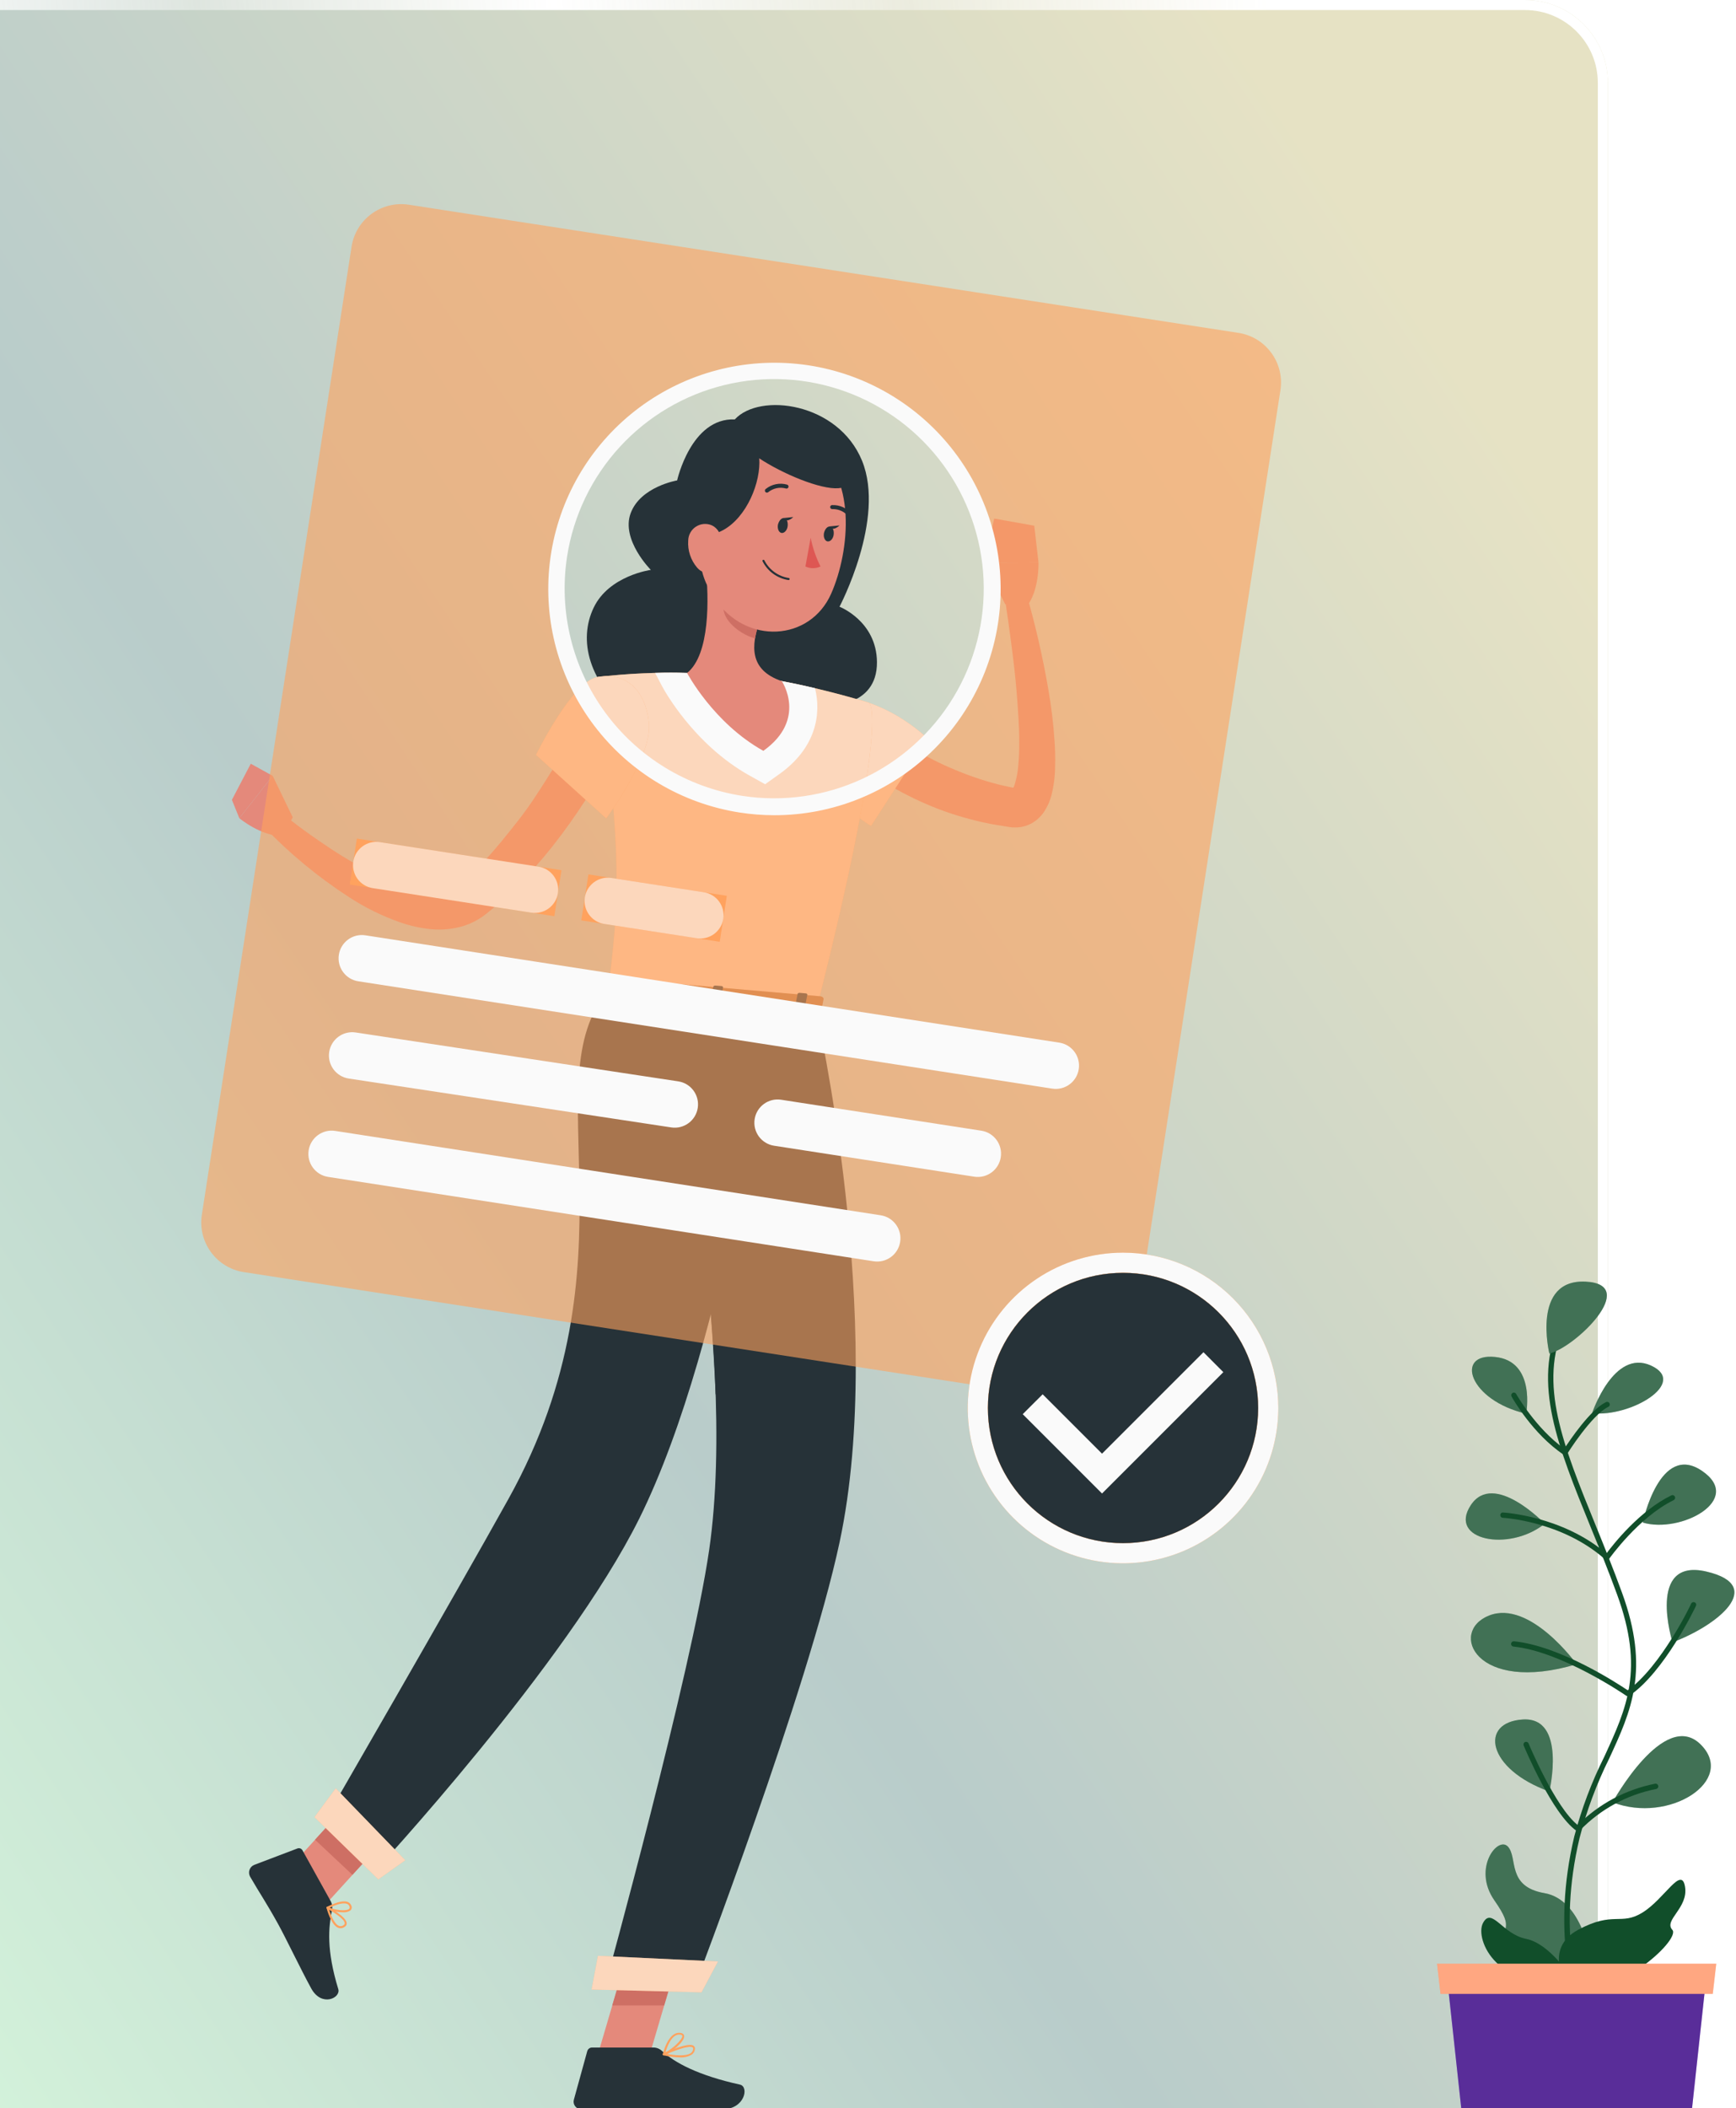 <svg width="691" height="839" viewBox="0 0 691 839" fill="none" xmlns="http://www.w3.org/2000/svg">
<g filter="url(#filter0_b_178_2)">
<rect width="736" height="901" rx="33" transform="matrix(-1 0 0 1 640 0)" fill="#96FF77" fill-opacity="0.3"/>
<rect width="736" height="901" rx="33" transform="matrix(-1 0 0 1 640 0)" fill="url(#paint0_linear_178_2)" fill-opacity="0.2"/>
<rect x="-2" y="2" width="732" height="897" rx="31" transform="matrix(-1 0 0 1 636 0)" stroke="url(#paint1_linear_178_2)" stroke-width="4"/>
</g>
<path d="M349.132 287.562L350.59 288.795C351.128 289.265 351.733 289.714 352.316 290.162C353.482 291.081 354.558 292 355.903 292.875C358.324 294.646 360.902 296.26 363.48 297.874C368.681 301.08 374.131 303.861 379.779 306.191C385.402 308.588 391.194 310.566 397.108 312.11C398.588 312.513 400.112 312.782 401.592 313.119L403.834 313.612C404.304 313.612 403.834 313.612 403.834 313.724C403.528 313.796 403.239 313.925 402.982 314.105C402.78 314.307 402.78 314.307 402.87 314.262C403.313 313.605 403.66 312.888 403.901 312.132C404.696 309.546 405.186 306.874 405.358 304.174C405.627 301.237 405.717 298.143 405.694 295.027C405.694 288.772 405.201 282.383 404.708 275.971C404.215 269.559 403.43 263.125 402.601 256.669C401.771 250.212 400.852 243.756 399.888 237.389L408.317 235.461C412.03 248.256 415.024 261.25 417.285 274.379C418.459 281.057 419.275 287.792 419.728 294.556C419.992 298.047 420.074 301.549 419.975 305.048C419.944 308.911 419.454 312.756 418.518 316.504C417.885 318.9 416.854 321.174 415.469 323.229C414.5 324.631 413.294 325.852 411.904 326.839C410.309 327.978 408.478 328.745 406.546 329.081C404.884 329.361 403.187 329.361 401.525 329.081L398.946 328.655C397.22 328.363 395.472 328.139 393.768 327.758C386.893 326.393 380.145 324.458 373.591 321.974C367.04 319.46 360.704 316.416 354.647 312.872C351.621 311.056 348.662 309.151 345.792 307.066C344.357 306.034 342.945 304.824 341.533 303.837C340.838 303.255 340.143 302.694 339.448 302.066C338.753 301.439 338.103 300.923 337.206 300.071L349.132 287.562Z" fill="#E4897B"/>
<path d="M324.763 277.361C349.424 274.021 369.242 293.906 369.242 293.906L346.689 328.699C346.689 328.699 322.521 313.231 318.262 302.694C313.868 291.731 312.142 278.998 324.763 277.361Z" fill="#FFA25E"/>
<path opacity="0.6" d="M324.763 277.361C349.424 274.021 369.242 293.906 369.242 293.906L346.689 328.699C346.689 328.699 322.521 313.231 318.262 302.694C313.868 291.731 312.142 278.998 324.763 277.361Z" fill="#FAFAFA"/>
<path d="M400.09 240.415L391.907 224.005L413.362 223.826C413.362 223.826 413.787 235.282 408.362 241.76L400.09 240.415Z" fill="#E4897B"/>
<path d="M395.718 206.362L411.68 209.209L413.362 223.826L391.907 224.005L395.718 206.362Z" fill="#E4897B"/>
<path d="M237.556 818.992L257.643 820.92L271.542 773.752L251.455 771.802L237.556 818.992Z" fill="#E4897B"/>
<path d="M109.837 749.226L124.723 763.215L156.871 727.884L141.986 713.895L109.837 749.226Z" fill="#E4897B"/>
<path d="M131.605 756.512L120.396 736.335C120.206 735.989 119.897 735.724 119.526 735.588C119.155 735.452 118.747 735.455 118.378 735.596L101.139 742.142C100.712 742.325 100.328 742.595 100.012 742.936C99.697 743.277 99.456 743.68 99.306 744.119C99.156 744.559 99.1 745.025 99.141 745.488C99.183 745.95 99.321 746.399 99.547 746.805C103.56 753.755 105.869 756.916 110.756 765.771C113.783 771.241 119.724 783.706 123.871 791.283C128.018 798.861 135.708 795.072 134.654 791.575C129.857 775.882 130.776 767.071 132.121 760.189C132.391 758.941 132.208 757.638 131.605 756.512Z" fill="#263238"/>
<path d="M259.996 814.8H235.65C235.214 814.805 234.792 814.952 234.448 815.219C234.104 815.487 233.857 815.859 233.744 816.28L228.431 835.537C228.306 835.993 228.288 836.472 228.38 836.936C228.472 837.4 228.67 837.836 228.959 838.21C229.248 838.584 229.621 838.885 230.046 839.091C230.472 839.296 230.94 839.4 231.413 839.393C239.999 839.393 244.057 839.393 254.773 839.393H287.481C296.449 839.393 298.242 830.426 294.566 829.574C278.066 825.942 268.538 820.898 263.449 816.123C262.506 815.263 261.273 814.79 259.996 814.8Z" fill="#263238"/>
<path d="M271.542 773.752L264.368 798.076H243.698L251.432 771.824L271.542 773.752Z" fill="#CE6F64"/>
<path d="M141.963 713.917L156.871 727.884L140.281 746.087L125.396 732.121L141.963 713.917Z" fill="#CE6F64"/>
<path d="M349.065 263.439C348.908 247.141 334.157 241.447 334.157 241.447C334.157 241.447 352.607 206.519 343.124 183.338C333.641 160.157 302.39 156.077 292.481 166.905C275.061 166.165 269.524 191.184 269.524 191.184C269.524 191.184 254.952 193.628 251.029 204.232C247.106 214.836 259.055 226.785 259.055 226.785C259.055 226.785 242.42 229.027 236.3 241.828C230.18 254.629 233.946 271.622 252.329 286.284C279.052 307.581 328.171 280.858 328.171 280.858C328.171 280.858 349.244 282.181 349.065 263.439Z" fill="#263238"/>
<path d="M345.904 279.648C345.904 279.648 354.872 283.571 324.92 401.874L241.972 394.677C246.276 361.049 248.137 340.155 237.981 269.403C249.816 268.003 261.737 267.471 273.649 267.811C286.28 268.001 298.881 269.087 311.357 271.062C323.009 273.345 334.539 276.211 345.904 279.648Z" fill="#FFA25E"/>
<path opacity="0.6" d="M345.904 279.648C345.904 279.648 354.872 283.571 324.92 401.874L241.972 394.677C246.276 361.049 248.137 340.155 237.981 269.403C249.816 268.003 261.737 267.471 273.649 267.811C286.28 268.001 298.881 269.087 311.357 271.062C323.009 273.345 334.539 276.211 345.904 279.648Z" fill="#FAFAFA"/>
<path d="M324.404 273.864C320.1 272.833 315.437 271.846 311.178 271.062C298.701 269.08 286.101 267.986 273.47 267.788C269.143 267.631 264.816 267.631 260.758 267.788L263.538 273.079C264.031 274.021 275.868 296.103 298.354 308.635L304.542 312.087L310.303 307.985C324.83 297.605 326.983 284.109 324.404 273.864Z" fill="#FAFAFA"/>
<path d="M280.89 225.664C282.213 238.017 282.661 260.458 273.492 267.811C273.492 267.811 283.984 287.741 303.847 298.793C321.423 286.284 311.2 271.062 311.2 271.062C297.951 266.578 299.161 256.669 302.233 247.432L280.89 225.664Z" fill="#E4897B"/>
<path d="M289.611 234.542L302.3 247.432C301.527 249.574 300.942 251.78 300.552 254.023C295.463 252.835 288.065 247.522 287.975 242.052C288.077 239.472 288.631 236.93 289.611 234.542Z" fill="#CE6F64"/>
<path d="M280.352 197.641C277.909 217.818 276.451 226.359 284.679 238.488C297.054 256.691 322.432 255.257 330.839 236.246C338.416 219.073 341.129 188.898 322.992 177.352C319.016 174.793 314.452 173.291 309.732 172.989C305.013 172.687 300.295 173.595 296.024 175.627C291.754 177.659 288.073 180.747 285.331 184.6C282.588 188.452 280.875 192.941 280.352 197.641Z" fill="#E4897B"/>
<path d="M296.001 172.779C311.582 176.814 296.18 224.207 271.34 210.464C271.34 210.464 272.461 190.445 279.366 181.948C283.542 176.886 289.491 173.607 296.001 172.779Z" fill="#263238"/>
<path d="M294.342 175.402C301.067 186.342 350.948 207.079 334.179 183.54C317.41 160 294.342 175.402 294.342 175.402Z" fill="#263238"/>
<path d="M273.941 215.105C273.661 219.036 274.942 222.918 277.505 225.911C280.958 229.834 285.509 227.458 286.944 222.705C288.221 218.445 287.975 211.271 283.379 209.074C282.365 208.627 281.256 208.438 280.151 208.522C279.045 208.607 277.978 208.964 277.044 209.561C276.11 210.158 275.338 210.976 274.797 211.943C274.255 212.911 273.961 213.997 273.941 215.105Z" fill="#E4897B"/>
<path d="M324.831 401.874C324.831 401.874 352.921 526.162 334.179 613.773C321.625 672.465 276.317 791.014 276.317 791.014L240.896 790.117C240.896 790.117 275.174 665.695 282.28 616.777C294.409 533.067 264.032 396.605 264.032 396.605L324.831 401.874Z" fill="#263238"/>
<path d="M292.436 426.96L274.725 454.893C280.063 488.017 283.447 521.426 284.859 554.947C309.765 510.357 297.973 450.566 292.436 426.96Z" fill="#263238"/>
<path d="M279.231 792.853L235.47 791.732L238.003 778.303L285.777 780.567L279.231 792.853Z" fill="#FFA25E"/>
<path opacity="0.6" d="M279.231 792.853L235.47 791.732L238.003 778.303L285.777 780.567L279.231 792.853Z" fill="#FAFAFA"/>
<path d="M306.672 400.528C306.672 400.528 290.194 532.349 254.459 604.313C225.606 662.354 148.621 745.303 148.621 745.303L128.938 725.014C128.938 725.014 180.949 635.093 202.403 596.466C254.997 501.793 211.998 429.56 241.815 394.7L306.672 400.528Z" fill="#263238"/>
<path d="M150.594 747.903L125.172 723.131L133.623 711.653L161.31 740.281L150.594 747.903Z" fill="#FFA25E"/>
<path opacity="0.6" d="M150.594 747.903L125.172 723.131L133.623 711.653L161.31 740.281L150.594 747.903Z" fill="#FAFAFA"/>
<path d="M240.963 389.7L236.591 396.807C236.233 397.367 236.883 398.018 237.824 398.085L324.92 405.617C325.683 405.617 326.333 405.371 326.422 404.9L327.812 397.547C327.812 397.031 327.297 396.538 326.467 396.471L242.375 389.185C242.115 389.141 241.849 389.166 241.601 389.256C241.354 389.347 241.134 389.5 240.963 389.7Z" fill="#FFA25E"/>
<path opacity="0.3" d="M240.963 389.7L236.591 396.807C236.233 397.367 236.883 398.018 237.824 398.085L324.92 405.617C325.683 405.617 326.333 405.371 326.422 404.9L327.812 397.547C327.812 397.031 327.297 396.538 326.467 396.471L242.375 389.185C242.115 389.141 241.849 389.166 241.601 389.256C241.354 389.347 241.134 389.5 240.963 389.7Z" fill="black"/>
<path d="M251.455 400.058L249.213 399.856C248.764 399.856 248.451 399.564 248.495 399.273L250.401 389.723C250.401 389.431 250.872 389.229 251.32 389.274L253.562 389.476C254.01 389.476 254.324 389.767 254.279 390.059L252.396 399.609C252.307 399.923 251.903 400.058 251.455 400.058Z" fill="#263238"/>
<path d="M318.531 405.886L316.29 405.685C315.841 405.685 315.527 405.393 315.572 405.102L317.478 395.529C317.478 395.26 317.949 395.058 318.397 395.103L320.639 395.305C321.087 395.305 321.401 395.596 321.356 395.865L319.473 405.438C319.383 405.729 319.002 405.909 318.531 405.886Z" fill="#263238"/>
<path d="M284.993 402.972L282.751 402.793C282.303 402.793 281.989 402.479 282.034 402.21L283.939 392.637C283.939 392.368 284.41 392.166 284.858 392.211L287.1 392.391C287.549 392.391 287.862 392.704 287.818 392.973L285.934 402.546C285.845 402.815 285.374 403.017 284.993 402.972Z" fill="#263238"/>
<path d="M309.653 208.783C309.362 210.397 309.99 211.877 311.043 212.079C312.097 212.28 313.285 211.115 313.509 209.478C313.734 207.841 313.196 206.362 312.119 206.182C311.043 206.003 310.035 207.259 309.653 208.783Z" fill="#263238"/>
<path d="M327.969 212.146C327.678 213.76 328.305 215.239 329.359 215.441C330.413 215.643 331.601 214.477 331.825 212.841C332.049 211.204 331.511 209.725 330.435 209.545C329.359 209.366 328.373 210.509 327.969 212.146Z" fill="#263238"/>
<path d="M330.054 209.5L334.157 209.097C334.157 209.097 331.601 211.742 330.054 209.5Z" fill="#263238"/>
<path d="M322.679 213.984C323.462 217.963 324.782 221.816 326.602 225.44C325.661 225.879 324.636 226.106 323.598 226.106C322.56 226.106 321.534 225.879 320.594 225.44L322.679 213.984Z" fill="#DE5753"/>
<path d="M313.779 230.82C311.591 230.481 309.517 229.622 307.73 228.316C305.943 227.009 304.496 225.292 303.511 223.31C303.474 223.212 303.476 223.103 303.518 223.007C303.56 222.911 303.638 222.834 303.735 222.794C303.782 222.772 303.833 222.76 303.885 222.758C303.936 222.757 303.988 222.765 304.036 222.784C304.085 222.803 304.128 222.832 304.165 222.868C304.202 222.905 304.231 222.948 304.251 222.996C305.195 224.844 306.563 226.442 308.242 227.662C309.921 228.881 311.864 229.687 313.913 230.013C314.02 230.013 314.123 230.056 314.198 230.131C314.274 230.207 314.317 230.31 314.317 230.417C314.317 230.524 314.274 230.626 314.198 230.702C314.123 230.778 314.02 230.82 313.913 230.82H313.779Z" fill="#263238"/>
<path d="M305.281 196.049C305.11 196.052 304.942 196.001 304.802 195.902C304.662 195.804 304.557 195.663 304.502 195.501C304.447 195.339 304.445 195.163 304.497 195C304.548 194.836 304.65 194.694 304.788 194.592C305.969 193.641 307.362 192.987 308.848 192.687C310.335 192.386 311.872 192.448 313.33 192.866C313.43 192.901 313.522 192.956 313.601 193.026C313.68 193.097 313.745 193.183 313.79 193.279C313.836 193.375 313.863 193.479 313.868 193.585C313.874 193.691 313.858 193.797 313.823 193.897C313.788 193.997 313.733 194.089 313.662 194.169C313.591 194.248 313.506 194.312 313.41 194.358C313.314 194.404 313.21 194.43 313.104 194.436C312.998 194.441 312.892 194.426 312.792 194.39C311.589 194.06 310.324 194.021 309.104 194.279C307.883 194.536 306.742 195.082 305.775 195.87C305.632 195.977 305.46 196.04 305.281 196.049Z" fill="#263238"/>
<path d="M338.461 205.958C338.342 205.958 338.224 205.931 338.116 205.881C338.007 205.831 337.911 205.758 337.834 205.667C337.068 204.679 336.081 203.886 334.951 203.352C333.821 202.819 332.581 202.559 331.332 202.595C331.119 202.615 330.907 202.551 330.74 202.417C330.573 202.283 330.464 202.09 330.436 201.878C330.423 201.773 330.432 201.667 330.462 201.565C330.491 201.464 330.541 201.37 330.608 201.288C330.675 201.206 330.758 201.139 330.852 201.09C330.945 201.041 331.048 201.012 331.153 201.004C332.67 200.925 334.184 201.215 335.566 201.847C336.948 202.479 338.156 203.436 339.089 204.635C339.236 204.79 339.318 204.994 339.318 205.207C339.318 205.42 339.236 205.625 339.089 205.779C338.91 205.915 338.686 205.979 338.461 205.958Z" fill="#263238"/>
<path d="M244.102 299.174C240.73 305.864 236.988 312.361 232.893 318.634C228.857 324.821 224.598 330.874 220.002 336.703C215.358 342.553 210.38 348.129 205.094 353.405C202.358 355.983 199.691 358.606 196.754 361.027L194.512 362.865L193.974 363.314L193.257 363.874C192.784 364.26 192.29 364.619 191.777 364.95C189.739 366.347 187.522 367.463 185.186 368.268C180.787 369.703 176.139 370.214 171.533 369.77C167.407 369.358 163.344 368.462 159.427 367.103C152.171 364.571 145.252 361.16 138.824 356.947C126.458 348.925 115.067 339.491 104.883 328.834L110.846 322.579C116.204 326.884 121.854 331.166 127.638 335.044C133.303 339.012 139.202 342.636 145.303 345.895C151.112 349.086 157.245 351.648 163.597 353.539C169.65 355.221 175.725 355.512 179.918 353.763C182.286 352.734 184.405 351.204 186.127 349.28C188.616 347.038 190.925 344.549 193.279 342.128C197.875 337.129 202.134 331.771 206.327 326.435C210.519 321.1 214.308 315.226 217.984 309.397C219.845 306.483 221.616 303.524 223.365 300.564C225.113 297.605 226.795 294.489 228.252 291.709L244.102 299.174Z" fill="#E4897B"/>
<path d="M116.518 325.247L108.537 308.747L95.265 325.606C95.265 325.606 104.053 332.937 112.595 332.668L116.518 325.247Z" fill="#E4897B"/>
<path d="M99.816 303.927L92.306 318.297L95.265 325.606L108.537 308.747L99.816 303.927Z" fill="#E4897B"/>
<path d="M237.802 269.403C227.624 271.196 213.344 300.407 213.344 300.407L241.299 325.673C241.299 325.673 259.414 301.349 258.337 288.077C257.418 276.756 250.76 267.116 237.802 269.403Z" fill="#FFA25E"/>
<path opacity="0.6" d="M237.802 269.403C227.624 271.196 213.344 300.407 213.344 300.407L241.299 325.673C241.299 325.673 259.414 301.349 258.337 288.077C257.418 276.756 250.76 267.116 237.802 269.403Z" fill="#FAFAFA"/>
<path d="M135.529 767.34C135.261 767.342 134.996 767.297 134.744 767.206C132.301 766.399 130.709 761.892 129.969 759.269C129.947 759.193 129.948 759.112 129.972 759.036C129.996 758.96 130.042 758.893 130.104 758.844C130.172 758.804 130.249 758.783 130.328 758.783C130.407 758.783 130.484 758.804 130.552 758.844C131.292 759.225 137.793 762.722 137.995 765.278C138.025 765.558 137.976 765.841 137.854 766.095C137.731 766.349 137.539 766.563 137.3 766.712C136.795 767.111 136.172 767.332 135.529 767.34ZM131.045 759.987C132.166 763.596 133.623 765.973 135.013 766.443C135.33 766.538 135.667 766.549 135.989 766.474C136.311 766.399 136.609 766.242 136.852 766.017C136.974 765.945 137.073 765.839 137.137 765.712C137.2 765.584 137.226 765.441 137.21 765.3C137.076 763.731 133.265 761.242 131.023 759.987H131.045Z" fill="#FFA25E"/>
<path d="M136.538 760.996C134.321 760.987 132.136 760.474 130.148 759.494C130.086 759.463 130.033 759.415 129.997 759.356C129.962 759.296 129.944 759.227 129.947 759.157C129.947 759.083 129.968 759.01 130.008 758.946C130.047 758.883 130.104 758.832 130.171 758.799C130.373 758.799 135.529 755.862 138.309 756.848C138.651 756.96 138.963 757.146 139.223 757.395C139.483 757.643 139.684 757.947 139.811 758.283C139.988 758.607 140.049 758.981 139.984 759.344C139.918 759.707 139.731 760.037 139.452 760.278C138.585 760.829 137.561 761.081 136.538 760.996ZM131.247 759.157C133.489 760.099 137.726 760.682 138.936 759.651C139.138 759.494 139.318 759.202 139.071 758.575C138.982 758.347 138.843 758.142 138.665 757.976C138.486 757.809 138.273 757.684 138.04 757.611C136.134 756.938 132.704 758.44 131.247 759.157Z" fill="#FFA25E"/>
<path d="M270.802 818.746C268.537 818.694 266.283 818.408 264.077 817.894C263.993 817.875 263.917 817.83 263.861 817.766C263.805 817.701 263.77 817.621 263.763 817.535C263.751 817.453 263.766 817.369 263.807 817.296C263.847 817.223 263.911 817.165 263.987 817.132C264.996 816.661 273.806 812.648 276.048 814.083C276.248 814.221 276.408 814.411 276.51 814.631C276.613 814.852 276.654 815.096 276.631 815.338C276.604 815.777 276.482 816.206 276.273 816.593C276.064 816.98 275.773 817.317 275.42 817.58C274.033 818.424 272.424 818.831 270.802 818.746ZM265.556 817.356C268.179 817.849 273.022 818.477 275.017 816.975C275.281 816.778 275.498 816.525 275.653 816.234C275.808 815.943 275.897 815.622 275.914 815.293C275.927 815.192 275.913 815.089 275.874 814.994C275.834 814.9 275.771 814.817 275.689 814.755C274.434 813.903 269.21 815.742 265.556 817.356Z" fill="#FFA25E"/>
<path d="M264.256 817.894C264.17 817.929 264.073 817.929 263.987 817.894C263.931 817.844 263.889 817.781 263.866 817.71C263.842 817.639 263.838 817.564 263.853 817.49C263.853 817.132 265.96 808.411 270.735 808.971C271.946 809.106 272.26 809.711 272.327 810.182C272.641 812.424 267.058 816.908 264.413 817.961L264.256 817.894ZM270.309 809.666C267.238 809.666 265.467 814.733 264.861 816.773C267.753 815.249 271.721 811.617 271.587 810.204C271.587 810.092 271.587 809.778 270.713 809.689L270.309 809.666Z" fill="#FFA25E"/>
<path d="M311.649 206.182L315.751 205.756C315.751 205.756 313.196 208.447 311.649 206.182Z" fill="#263238"/>
<path opacity="0.6" d="M162.755 81.471C151.84 79.785 141.626 87.265 139.937 98.179L80.344 483.414C78.655 494.332 86.137 504.55 97.055 506.237L427.25 557.252C438.165 558.938 448.38 551.458 450.068 540.544L509.662 155.289C511.351 144.371 503.868 134.152 492.95 132.466L162.755 81.471ZM294.902 320.024C277.932 317.397 262.122 309.796 249.472 298.182C236.822 286.569 227.902 271.464 223.839 254.779C219.776 238.094 220.753 220.579 226.646 204.45C232.54 188.32 243.085 174.301 256.947 164.166C270.81 154.031 287.367 148.236 304.524 147.513C321.682 146.79 338.668 151.172 353.334 160.105C368 169.038 379.687 182.121 386.916 197.697C394.145 213.274 396.592 230.644 393.947 247.612C390.403 270.343 377.981 290.737 359.41 304.315C340.838 317.892 317.637 323.542 294.902 320.024Z" fill="#FFA25E"/>
<path d="M308.218 324.418C303.587 324.413 298.963 324.053 294.386 323.342C271.387 319.754 250.672 307.397 236.586 288.865C222.501 270.334 216.14 247.067 218.839 223.947C221.538 200.826 233.086 179.65 251.061 164.86C269.036 150.071 292.04 142.818 315.248 144.623C338.455 146.429 360.061 157.152 375.532 174.544C391.003 191.935 399.138 214.643 398.229 237.902C397.319 261.162 387.437 283.165 370.655 299.295C353.873 315.426 331.495 324.43 308.218 324.418ZM295.417 316.706C311.721 319.225 328.406 316.853 343.362 309.89C358.318 302.927 370.874 291.686 379.441 277.588C388.009 263.49 392.204 247.168 391.497 230.686C390.789 214.204 385.21 198.302 375.465 184.99C365.72 171.678 352.247 161.555 336.75 155.9C321.252 150.244 304.425 149.311 288.397 153.219C272.369 157.126 257.86 165.698 246.703 177.851C235.546 190.003 228.244 205.191 225.718 221.494C222.361 243.359 227.814 265.663 240.881 283.512C253.947 301.361 273.56 313.299 295.417 316.706Z" fill="#FAFAFA"/>
<path d="M223.484 346.303L142.042 333.71L139.212 352.01L220.654 364.603L223.484 346.303Z" fill="#FFA25E"/>
<path opacity="0.6" d="M214.334 344.888L151.192 335.124C146.138 334.343 141.408 337.806 140.627 342.86C139.845 347.913 143.308 352.643 148.362 353.425L211.504 363.188C216.558 363.97 221.288 360.507 222.069 355.453C222.851 350.4 219.387 345.67 214.334 344.888Z" fill="#FAFAFA"/>
<path d="M289.312 356.485L234.212 347.965L231.382 366.265L286.482 374.785L289.312 356.485Z" fill="#FFA25E"/>
<path opacity="0.6" d="M280.162 355.07L243.362 349.38C238.309 348.599 233.578 352.062 232.797 357.115C232.016 362.169 235.479 366.899 240.532 367.68L277.332 373.371C282.386 374.152 287.116 370.689 287.897 365.635C288.678 360.582 285.215 355.852 280.162 355.07Z" fill="#FAFAFA"/>
<path d="M421.653 414.917L145.444 372.207C140.39 371.426 135.66 374.889 134.879 379.942C134.097 384.996 137.561 389.726 142.614 390.507L418.823 433.217C423.877 433.999 428.607 430.536 429.388 425.482C430.169 420.429 426.706 415.699 421.653 414.917Z" fill="#FAFAFA"/>
<path d="M269.96 430.321L141.588 410.871C136.526 410.104 131.8 413.586 131.033 418.648C130.266 423.711 133.748 428.436 138.81 429.203L267.182 448.654C272.245 449.421 276.971 445.939 277.738 440.876C278.505 435.814 275.023 431.088 269.96 430.321Z" fill="#FAFAFA"/>
<path d="M390.612 449.959L310.942 437.64C305.889 436.858 301.159 440.322 300.377 445.375C299.596 450.429 303.059 455.159 308.113 455.94L387.783 468.259C392.836 469.041 397.566 465.578 398.348 460.524C399.129 455.471 395.666 450.741 390.612 449.959Z" fill="#FAFAFA"/>
<path d="M350.564 483.621L133.421 450.044C128.368 449.263 123.638 452.726 122.856 457.78C122.075 462.833 125.538 467.563 130.591 468.345L347.735 501.921C352.788 502.703 357.518 499.24 358.3 494.186C359.081 489.133 355.618 484.403 350.564 483.621Z" fill="#FAFAFA"/>
<path d="M447.012 498.497C434.787 498.497 422.837 502.122 412.673 508.914C402.509 515.705 394.587 525.359 389.909 536.652C385.231 547.946 384.007 560.374 386.392 572.363C388.776 584.353 394.663 595.366 403.307 604.01C411.951 612.654 422.964 618.541 434.954 620.926C446.943 623.31 459.371 622.086 470.665 617.408C481.958 612.73 491.612 604.808 498.403 594.644C505.195 584.48 508.82 572.53 508.82 560.305C508.82 543.913 502.308 528.192 490.716 516.601C479.125 505.009 463.404 498.497 447.012 498.497ZM447.012 614.11C436.37 614.11 425.968 610.954 417.12 605.042C408.272 599.13 401.375 590.727 397.303 580.895C393.231 571.064 392.165 560.246 394.241 549.809C396.317 539.371 401.442 529.784 408.966 522.26C416.491 514.735 426.078 509.611 436.515 507.535C446.952 505.459 457.77 506.524 467.602 510.596C477.433 514.669 485.836 521.565 491.748 530.413C497.661 539.261 500.816 549.664 500.816 560.305C500.816 574.575 495.147 588.26 485.057 598.351C474.967 608.441 461.282 614.11 447.012 614.11Z" fill="#FFA25E"/>
<path d="M447.012 498.497C434.787 498.497 422.837 502.122 412.673 508.914C402.509 515.705 394.587 525.359 389.909 536.652C385.231 547.946 384.007 560.374 386.392 572.363C388.776 584.353 394.663 595.366 403.307 604.01C411.951 612.654 422.964 618.541 434.954 620.926C446.943 623.31 459.371 622.086 470.665 617.408C481.958 612.73 491.612 604.808 498.403 594.644C505.195 584.48 508.82 572.53 508.82 560.305C508.82 543.913 502.308 528.192 490.716 516.601C479.125 505.009 463.404 498.497 447.012 498.497ZM447.012 614.11C436.37 614.11 425.968 610.954 417.12 605.042C408.272 599.13 401.375 590.727 397.303 580.895C393.231 571.064 392.165 560.246 394.241 549.809C396.317 539.371 401.442 529.784 408.966 522.26C416.491 514.735 426.078 509.611 436.515 507.535C446.952 505.459 457.77 506.524 467.602 510.596C477.433 514.669 485.836 521.565 491.748 530.413C497.661 539.261 500.816 549.664 500.816 560.305C500.816 574.575 495.147 588.26 485.057 598.351C474.967 608.441 461.282 614.11 447.012 614.11Z" fill="#FAFAFA"/>
<path d="M447.012 614.087C476.715 614.087 500.794 590.008 500.794 560.305C500.794 530.602 476.715 506.523 447.012 506.523C417.309 506.523 393.229 530.602 393.229 560.305C393.229 590.008 417.309 614.087 447.012 614.087Z" fill="#FFA25E"/>
<path d="M447.012 614.087C476.715 614.087 500.794 590.008 500.794 560.305C500.794 530.602 476.715 506.523 447.012 506.523C417.309 506.523 393.229 530.602 393.229 560.305C393.229 590.008 417.309 614.087 447.012 614.087Z" fill="#263238"/>
<path d="M438.649 594.336L407.084 562.771L415.02 554.857L438.649 578.487L479.025 538.111L486.939 546.047L438.649 594.336Z" fill="#FAFAFA"/>
<path d="M633.178 779.692C633.178 779.692 629.938 755.983 614.77 753.374C599.601 750.765 604.251 739.321 600.233 734.882C596.214 730.443 585.969 743.528 594.805 756.214C603.641 768.9 596.425 764.924 600.233 776.726C604.04 788.528 634.566 799.363 633.178 779.692Z" fill="#114E2A"/>
<path opacity="0.2" d="M633.178 779.692C633.178 779.692 629.938 755.983 614.77 753.374C599.601 750.765 604.251 739.321 600.233 734.882C596.214 730.443 585.969 743.528 594.805 756.214C603.641 768.9 596.425 764.924 600.233 776.726C604.04 788.528 634.566 799.363 633.178 779.692Z" fill="white"/>
<path d="M628.15 795.891H628.528C628.784 795.784 628.989 795.581 629.099 795.326C629.208 795.071 629.215 794.784 629.117 794.524C629.117 794.271 619.692 769.279 628.739 731.411C631.552 720.512 635.493 709.936 640.499 699.854C649.272 680.92 656.824 664.427 645.611 633.775C642.161 624.287 638.563 615.451 635.092 606.888C622.238 575.332 612.098 550.381 622.806 527.303C622.915 527.045 622.922 526.755 622.824 526.493C622.726 526.231 622.531 526.016 622.28 525.893C622.026 525.779 621.737 525.771 621.477 525.869C621.217 525.968 621.006 526.166 620.892 526.419C609.805 550.318 620.092 575.647 633.136 607.688C636.628 616.229 640.204 625.044 643.654 634.49C654.573 664.321 647.525 679.616 638.626 698.97C633.54 709.13 629.522 719.79 626.635 730.78C617.42 769.468 626.993 794.966 627.098 795.218C627.181 795.426 627.327 795.603 627.516 795.724C627.704 795.844 627.926 795.903 628.15 795.891Z" fill="#114E2A"/>
<path d="M623.795 790.358C623.795 790.358 613.991 775.632 628.15 767.974C642.308 760.317 645.127 766.502 653.879 761.032C662.63 755.562 669.278 742.35 670.709 750.807C672.14 759.265 662.083 764.103 665.66 767.974C669.236 771.845 641.929 797.006 623.795 790.358Z" fill="#114E2A"/>
<path d="M616.705 538.621C616.705 538.621 609.489 508.916 631.2 510.031C652.911 511.146 626.866 536.328 616.705 538.621Z" fill="#114E2A"/>
<path d="M633.725 562.372C633.725 562.372 642.287 536.58 657.203 543.439C672.118 550.297 648.998 564.077 633.725 562.372Z" fill="#114E2A"/>
<path d="M607.469 562.562C607.469 562.562 611.467 541.734 595.183 540.009C578.9 538.284 584.686 557.323 607.469 562.562Z" fill="#114E2A"/>
<path d="M614.875 606.362C614.875 606.362 594.552 585.093 585.422 598.999C576.292 612.905 600.632 617.765 614.875 606.362Z" fill="#114E2A"/>
<path d="M653.879 605.899C653.879 605.899 660.59 573.817 677.462 585.325C694.335 596.832 669.026 610.381 653.879 605.899Z" fill="#114E2A"/>
<path d="M665.723 653.55C665.723 653.55 655.204 619.763 679.25 625.402C703.297 631.04 683.437 646.986 665.723 653.55Z" fill="#114E2A"/>
<path d="M627.561 662.26C627.561 662.26 609.027 636.488 592.743 642.884C576.46 649.279 587.358 674.293 627.561 662.26Z" fill="#114E2A"/>
<path d="M641.866 717.21C641.866 717.21 662.399 679.868 676.894 694.174C691.389 708.479 664.398 725.962 641.866 717.21Z" fill="#114E2A"/>
<path d="M616.705 712.918C616.705 712.918 623.711 683.213 606.186 684.265C588.662 685.317 591.838 704.041 616.705 712.918Z" fill="#114E2A"/>
<g opacity="0.2">
<path d="M616.705 538.621C616.705 538.621 609.489 508.916 631.2 510.031C652.911 511.146 626.866 536.328 616.705 538.621Z" fill="white"/>
<path d="M633.725 562.372C633.725 562.372 642.287 536.58 657.203 543.439C672.118 550.297 648.998 564.077 633.725 562.372Z" fill="white"/>
<path d="M607.469 562.562C607.469 562.562 611.467 541.734 595.183 540.009C578.9 538.284 584.686 557.323 607.469 562.562Z" fill="white"/>
<path d="M614.875 606.362C614.875 606.362 594.552 585.093 585.422 598.999C576.292 612.905 600.632 617.765 614.875 606.362Z" fill="white"/>
<path d="M653.879 605.899C653.879 605.899 660.59 573.817 677.462 585.325C694.335 596.832 669.026 610.381 653.879 605.899Z" fill="white"/>
<path d="M665.723 653.55C665.723 653.55 655.204 619.763 679.25 625.402C703.297 631.04 683.437 646.986 665.723 653.55Z" fill="white"/>
<path d="M627.561 662.26C627.561 662.26 609.027 636.488 592.743 642.884C576.46 649.279 587.358 674.293 627.561 662.26Z" fill="white"/>
<path d="M641.866 717.21C641.866 717.21 662.399 679.868 676.894 694.174C691.389 708.479 664.398 725.962 641.866 717.21Z" fill="white"/>
<path d="M616.705 712.918C616.705 712.918 623.711 683.213 606.186 684.265C588.662 685.317 591.838 704.041 616.705 712.918Z" fill="white"/>
</g>
<path d="M622.974 579.013H623.185C623.46 578.952 623.702 578.786 623.858 578.55C623.858 578.382 633.514 563.172 640.057 559.911C640.197 559.862 640.325 559.783 640.433 559.68C640.541 559.577 640.625 559.453 640.681 559.315C640.737 559.178 640.764 559.029 640.758 558.881C640.753 558.732 640.716 558.586 640.65 558.453C640.584 558.32 640.49 558.202 640.376 558.107C640.261 558.013 640.127 557.943 639.984 557.904C639.84 557.865 639.69 557.857 639.543 557.88C639.396 557.903 639.256 557.957 639.131 558.039C632.967 561.089 624.91 573.039 622.659 576.51C611.319 568.473 603.578 554.862 603.493 554.715C603.428 554.593 603.338 554.485 603.23 554.398C603.121 554.312 602.997 554.248 602.863 554.211C602.73 554.173 602.59 554.163 602.452 554.181C602.315 554.199 602.182 554.245 602.063 554.315C601.825 554.456 601.65 554.683 601.575 554.95C601.501 555.217 601.532 555.502 601.663 555.746C602 556.356 610.078 570.661 622.385 578.887C622.567 578.981 622.77 579.025 622.974 579.013Z" fill="#114E2A"/>
<path d="M639.594 620.836H639.72C639.867 620.819 640.009 620.77 640.135 620.694C640.262 620.618 640.372 620.516 640.457 620.395C640.562 620.226 652.301 603.733 666.186 596.98C666.437 596.857 666.629 596.639 666.72 596.375C666.81 596.111 666.792 595.821 666.67 595.57C666.547 595.319 666.329 595.127 666.065 595.036C665.801 594.945 665.511 594.963 665.26 595.086C652.637 601.208 642.119 614.546 639.426 618.228C621.817 603.207 598.507 601.923 598.276 601.902C598.136 601.891 597.996 601.908 597.864 601.954C597.731 601.999 597.61 602.072 597.507 602.167C597.404 602.262 597.322 602.377 597.266 602.505C597.21 602.634 597.181 602.772 597.182 602.912C597.173 603.049 597.192 603.187 597.238 603.316C597.283 603.446 597.354 603.565 597.446 603.667C597.538 603.769 597.65 603.852 597.774 603.91C597.899 603.968 598.033 604.001 598.171 604.006C598.402 604.006 621.775 605.311 638.9 620.563C639.09 620.736 639.337 620.833 639.594 620.836Z" fill="#114E2A"/>
<path d="M647.967 674.987C648.177 674.997 648.383 674.938 648.556 674.819C662.462 665.394 674.559 640.149 675.064 639.055C675.124 638.929 675.159 638.793 675.166 638.654C675.173 638.515 675.153 638.376 675.106 638.245C675.059 638.114 674.986 637.993 674.892 637.89C674.799 637.787 674.685 637.704 674.559 637.645C674.304 637.529 674.015 637.517 673.751 637.611C673.488 637.706 673.272 637.899 673.149 638.15C673.149 638.403 661.158 663.206 647.904 672.652C643.823 669.896 620.955 654.981 602.631 653.15C602.493 653.136 602.353 653.15 602.22 653.19C602.087 653.23 601.964 653.296 601.856 653.384C601.749 653.472 601.66 653.58 601.594 653.702C601.528 653.825 601.488 653.959 601.474 654.097C601.46 654.235 601.473 654.375 601.514 654.508C601.554 654.64 601.62 654.764 601.707 654.872C601.795 654.979 601.904 655.068 602.026 655.134C602.148 655.199 602.282 655.24 602.42 655.254C621.649 657.19 647.062 674.63 647.315 674.819C647.51 674.94 647.738 674.999 647.967 674.987Z" fill="#114E2A"/>
<path d="M628.15 728.697C628.3 728.695 628.449 728.663 628.587 728.601C628.724 728.54 628.848 728.451 628.949 728.339C637.134 719.915 647.696 714.19 659.222 711.93C659.36 711.901 659.491 711.845 659.608 711.765C659.724 711.685 659.824 711.584 659.901 711.465C659.978 711.347 660.032 711.215 660.058 711.076C660.084 710.938 660.082 710.795 660.053 710.657C660.024 710.519 659.968 710.388 659.889 710.271C659.809 710.155 659.707 710.055 659.589 709.978C659.471 709.901 659.339 709.848 659.2 709.821C659.061 709.795 658.919 709.797 658.78 709.826C647.119 712.144 636.408 717.869 628.002 726.277C619.04 719.209 608.542 694.069 608.437 693.795C608.328 693.536 608.121 693.33 607.861 693.224C607.6 693.117 607.308 693.118 607.049 693.227C606.789 693.336 606.584 693.543 606.477 693.804C606.371 694.064 606.372 694.356 606.481 694.616C606.943 695.731 617.946 721.965 627.518 728.571C627.711 728.676 627.931 728.72 628.15 728.697Z" fill="#114E2A"/>
<path d="M625.31 786.824C625.31 786.824 616.894 773.444 607.406 771.551C597.918 769.657 593.816 758.697 590.303 765.239C586.789 771.782 596.467 793.598 625.31 786.824Z" fill="#114E2A"/>
<path d="M581.678 839.355H673.465L679.608 782.722H575.535L581.678 839.355Z" fill="#954BFF"/>
<path d="M581.678 839.355H673.465L679.608 782.722H575.535L581.678 839.355Z" fill="black" fill-opacity="0.4"/>
<path d="M573.388 793.451H681.754L683.142 781.459H572L573.388 793.451Z" fill="#FF814B"/>
<path opacity="0.3" d="M573.388 793.451H681.754L683.142 781.459H572L573.388 793.451Z" fill="white"/>
<defs>
<filter id="filter0_b_178_2" x="-196" y="-100" width="936" height="1101" filterUnits="userSpaceOnUse" color-interpolation-filters="sRGB">
<feFlood flood-opacity="0" result="BackgroundImageFix"/>
<feGaussianBlur in="BackgroundImageFix" stdDeviation="50"/>
<feComposite in2="SourceAlpha" operator="in" result="effect1_backgroundBlur_178_2"/>
<feBlend mode="normal" in="SourceGraphic" in2="effect1_backgroundBlur_178_2" result="shape"/>
</filter>
<linearGradient id="paint0_linear_178_2" x1="183.42" y1="-41.152" x2="983.838" y2="493.19" gradientUnits="userSpaceOnUse">
<stop stop-color="#FF6E7F"/>
<stop offset="0.51" stop-color="#1C009C"/>
<stop offset="1" stop-color="#BFE9FF"/>
</linearGradient>
<linearGradient id="paint1_linear_178_2" x1="113.905" y1="225.25" x2="679.626" y2="268.417" gradientUnits="userSpaceOnUse">
<stop stop-color="white"/>
<stop offset="0.25" stop-color="white" stop-opacity="0.43"/>
<stop offset="0.5" stop-color="white"/>
<stop offset="0.75" stop-color="white" stop-opacity="0.42"/>
<stop offset="1" stop-color="white"/>
</linearGradient>
</defs>
</svg>
